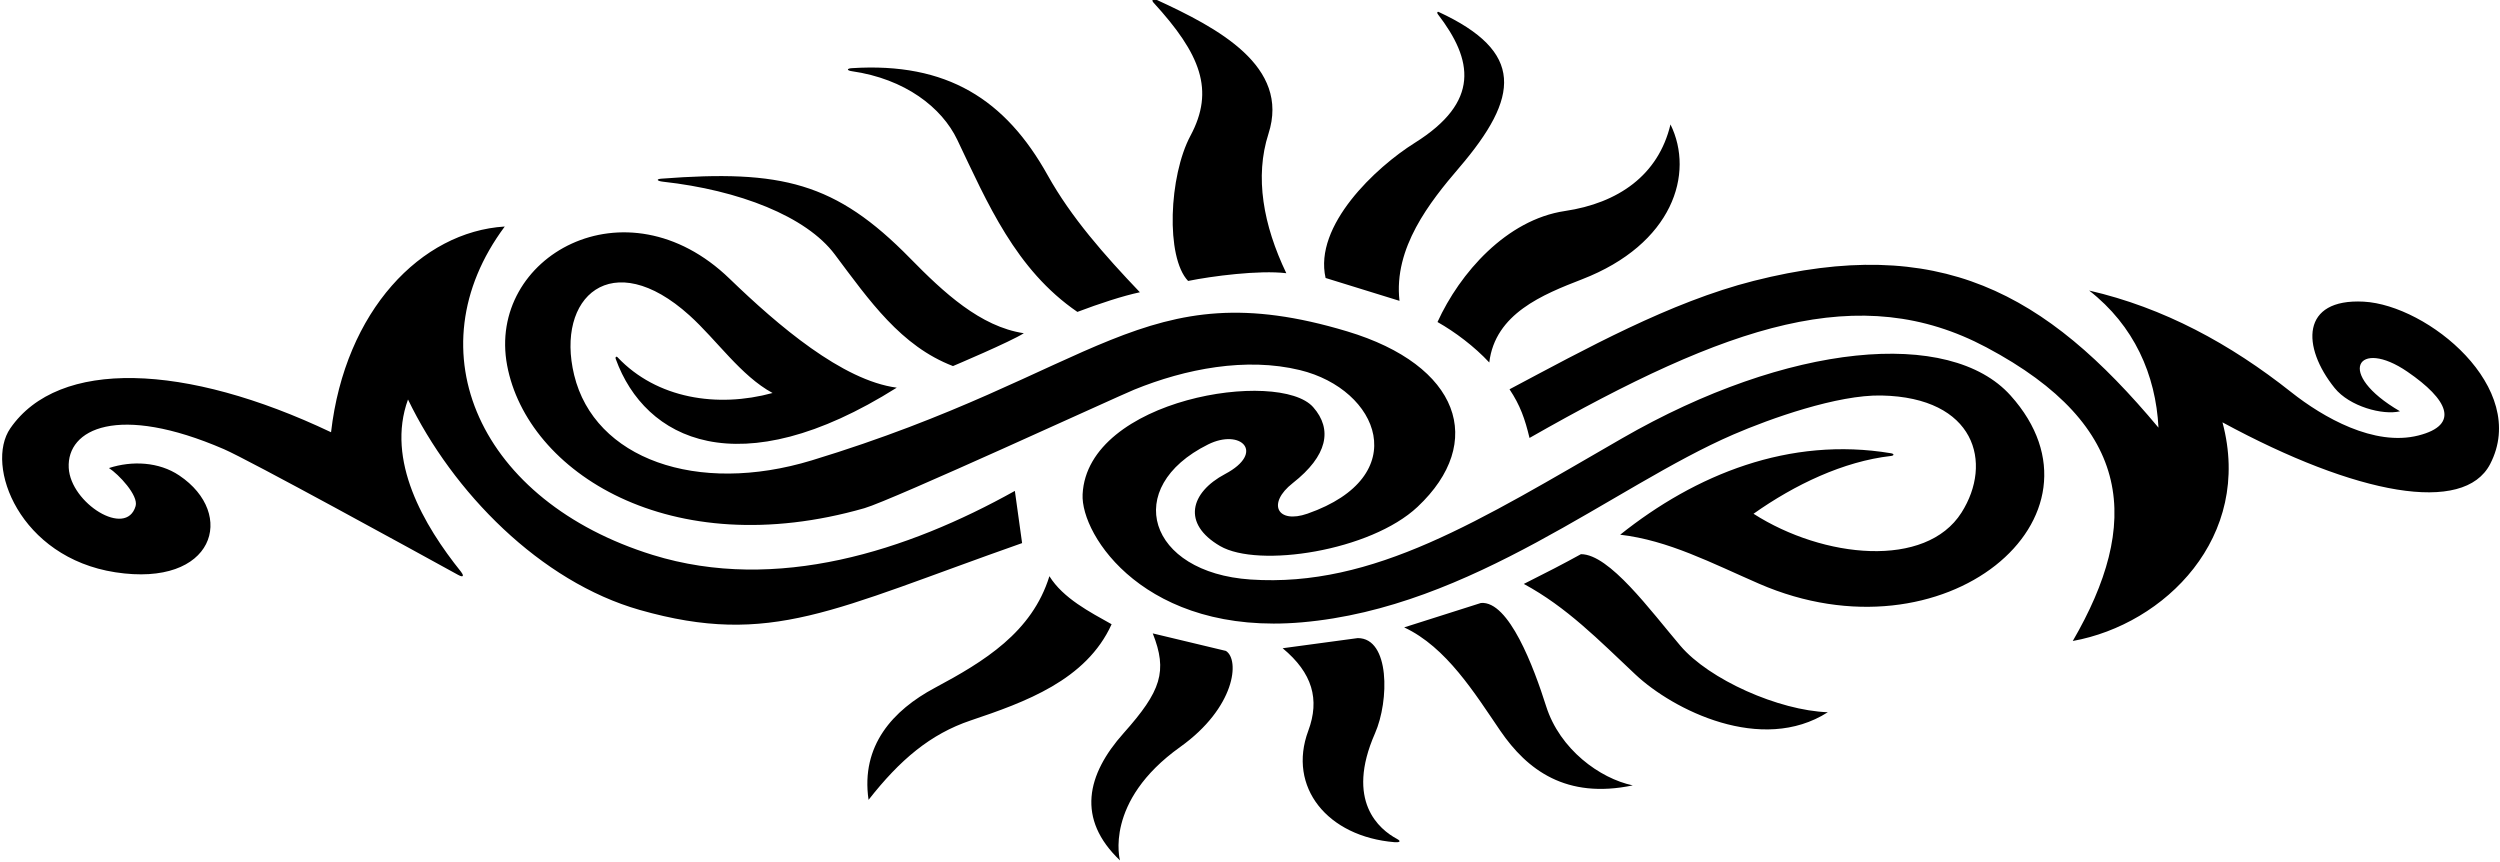 <?xml version="1.0" encoding="UTF-8"?>
<svg xmlns="http://www.w3.org/2000/svg" xmlns:xlink="http://www.w3.org/1999/xlink" width="525pt" height="181pt" viewBox="0 0 525 181" version="1.1">
<g id="surface1">
<path style=" stroke:none;fill-rule:nonzero;fill:rgb(0%,0%,0%);fill-opacity:1;" d="M 242.223 0.535 C 241.766 0.035 242.121 -0.391 242.797 -0.078 C 255.734 5.863 270.957 13.895 266.379 28.086 C 263.461 37.137 265.273 47.242 270.125 57.375 C 264.465 56.68 254.375 58 249.5 59 C 244.754 54.016 245.48 36.938 250 28.5 C 255.121 18.941 252.156 11.371 242.223 0.535 Z M 293.895 63.176 C 292.621 52.074 300.254 42.422 306.395 35.254 C 319.215 20.297 320.156 10.871 302.121 2.512 C 301.844 2.383 301.719 2.684 301.93 2.957 C 309.348 12.594 310.883 21.371 297.098 30.004 C 288.902 35.137 275.855 47.371 278.375 58.375 Z M 178.883 14.953 C 190.07 16.562 197.785 22.566 201.027 29.355 C 207.359 42.617 213.281 56.633 226.25 65.5 C 230.875 63.75 235.801 62.133 239.375 61.375 C 231.922 53.562 224.949 45.66 220.012 36.801 C 211.141 20.891 198.887 13.031 178.871 14.316 C 177.777 14.387 177.793 14.797 178.883 14.953 Z M 301.875 67.625 C 305.555 69.703 309.629 72.766 312.75 76.125 C 313.969 65.859 324.004 61.844 332.238 58.648 C 351.285 51.266 355.895 36.465 350.801 26.129 C 348.266 36.816 339.793 42.656 328.637 44.312 C 316.348 46.141 306.555 57.348 301.875 67.625 Z M 175.305 53.43 C 182.598 63.16 189.191 72.672 200.125 76.875 C 200.125 76.875 212.25 71.75 215.004 69.977 C 205.871 68.609 198.141 61.398 191.129 54.246 C 175.461 38.254 164.078 35.598 138.887 37.52 C 137.703 37.609 137.961 38.02 139.246 38.16 C 155.172 39.922 169.297 45.418 175.305 53.43 Z M 340.609 92.066 C 310.766 109.266 288.504 123.434 262.621 121.699 C 241.062 120.254 235.496 102.383 253.699 93.332 C 260.578 89.914 265.805 95.016 257.273 99.543 C 249.938 103.434 248.16 109.984 256.223 114.672 C 264.246 119.336 287.805 115.73 297.684 106.441 C 312.137 92.852 306.562 76.695 282.887 69.582 C 239.949 56.68 230.852 78.301 170.477 96.676 C 146.324 104.027 124.84 96.332 120.574 78.762 C 116.602 62.387 128.488 51.531 144.777 66.219 C 150.531 71.41 155.562 78.91 162.238 82.531 C 150.637 85.703 137.91 83.711 129.703 75.043 C 129.426 74.746 129.16 74.98 129.312 75.398 C 135.453 92.316 155.062 102.348 188.32 81.41 C 176.898 79.906 163.383 68.355 153.215 58.531 C 131.371 37.41 102.219 53.938 106.496 76.727 C 110.715 99.168 140.766 118.406 181.527 106.719 C 187.285 105.066 234.648 83.266 238.18 81.828 C 248.949 77.441 261.676 74.969 272.977 77.719 C 289.621 81.766 296.938 100.039 274.578 107.867 C 268.238 110.086 265.988 105.75 271.484 101.445 C 278.793 95.715 279.883 90.168 275.766 85.5 C 268.645 77.426 228.348 83.648 227.348 103.793 C 226.914 112.523 240.691 133.527 273.379 130.691 C 309.234 127.582 338.746 102.168 364 91.25 C 371.742 87.902 385.891 82.863 395.121 83.055 C 414.82 83.461 418.562 97.176 411.914 107.648 C 404.426 119.453 382.953 117.297 368.238 107.891 C 376.91 101.762 387.117 96.891 397.098 95.754 C 397.801 95.672 397.809 95.301 397.113 95.184 C 375.758 91.609 356.047 99.66 340.238 112.289 C 350.359 113.461 359.496 118.273 369.395 122.578 C 408.43 139.551 445.148 108.547 422.203 83.039 C 409.465 68.871 375.586 71.91 340.609 92.066 Z M 213.121 103.09 C 190.633 115.648 163.055 124.594 137.074 116.539 C 100.863 105.316 86.5 73.75 106 47.57 C 88.453 48.648 72.461 65.23 69.52 90.77 C 38.906 76.223 12.316 75.266 2.168 89.941 C -3.246 97.77 4.117 117.074 24.223 120.18 C 45.055 123.398 49.711 107.945 37.645 99.848 C 33.367 96.977 27.75 96.711 22.879 98.289 C 24.898 99.582 29.129 104.043 28.477 106.281 C 26.512 113.012 14.824 105.66 14.434 98.254 C 13.996 90.062 24.773 84.707 47.023 94.324 C 52.25 96.586 87.176 115.758 96.199 120.723 C 97.551 121.465 97.305 120.684 96.816 120.074 C 88.992 110.332 81.023 96.695 85.68 83.891 C 95.066 103.359 113.477 122.152 134.352 128.09 C 161.887 135.922 174.863 128.043 214.641 114.051 Z M 496.379 63.348 C 483.156 62.648 483.332 72.859 490.273 81.48 C 493.391 85.355 500.375 87.25 504 86.371 C 490.25 78.375 495.125 70.914 505.559 78.062 C 514.066 83.891 516.676 89.219 507.863 91.453 C 498.59 93.805 487.848 87.656 481.164 82.359 C 468.312 72.18 454.359 64.613 438.719 61.012 C 448.16 68.371 452.719 78.688 453.281 89.809 C 429.484 61.301 407.199 49.121 368.277 58.984 C 350.703 63.438 332.891 73.324 317 81.75 C 319.25 85.125 320.238 87.969 321.199 91.969 C 363.207 68.02 390.641 58.863 417.148 72.945 C 448.402 89.547 449.48 110.16 435.281 134.609 C 454.617 131.113 473.172 112.766 466.719 88.691 C 495.031 104.039 517.418 108.059 522.926 97.461 C 531.254 81.418 509.773 64.059 496.379 63.348 Z M 352.875 135.605 C 346.543 128.152 337.969 116.375 332 116.375 C 328.375 118.375 324.75 120.25 320 122.625 C 329 127.484 335.727 134.395 343.422 141.629 C 351.352 149.086 369.953 158.438 383.84 149.57 C 373.555 149.207 358.926 142.727 352.875 135.605 Z M 220.375 121 C 216.723 132.801 206.68 138.906 196.285 144.465 C 187.574 149.125 180.723 156.531 182.398 167.969 C 188.984 159.562 195.371 154.148 203.848 151.293 C 215.195 147.469 228.113 142.863 233.438 131.09 C 228.879 128.531 223.254 125.641 220.375 121 Z M 324.688 148.309 C 322.113 140.172 316.871 126.125 311 126.625 L 294.875 131.75 C 303.762 135.898 309.719 145.637 315.062 153.457 C 320.719 161.727 328.91 167.852 342.879 164.93 C 335.969 163.477 327.551 157.363 324.688 148.309 Z M 257.438 136.691 L 242.078 133.012 C 245.223 140.965 243.852 145.109 235.965 153.953 C 228.168 162.691 226.047 171.98 235.199 180.688 C 235.199 180.688 231.746 168.352 247.836 156.867 C 259.441 148.582 260.391 138.531 257.438 136.691 Z M 293.355 176.164 C 289.66 174.18 282.48 168.266 288.75 154 C 291.758 147.156 291.898 134 285.125 134 L 269.359 136.129 C 275.613 141.324 277.195 146.863 274.738 153.465 C 270.34 165.281 278.742 175.703 292.875 176.863 C 293.676 176.93 294.48 176.77 293.355 176.164 "/>
</g>
</svg>
